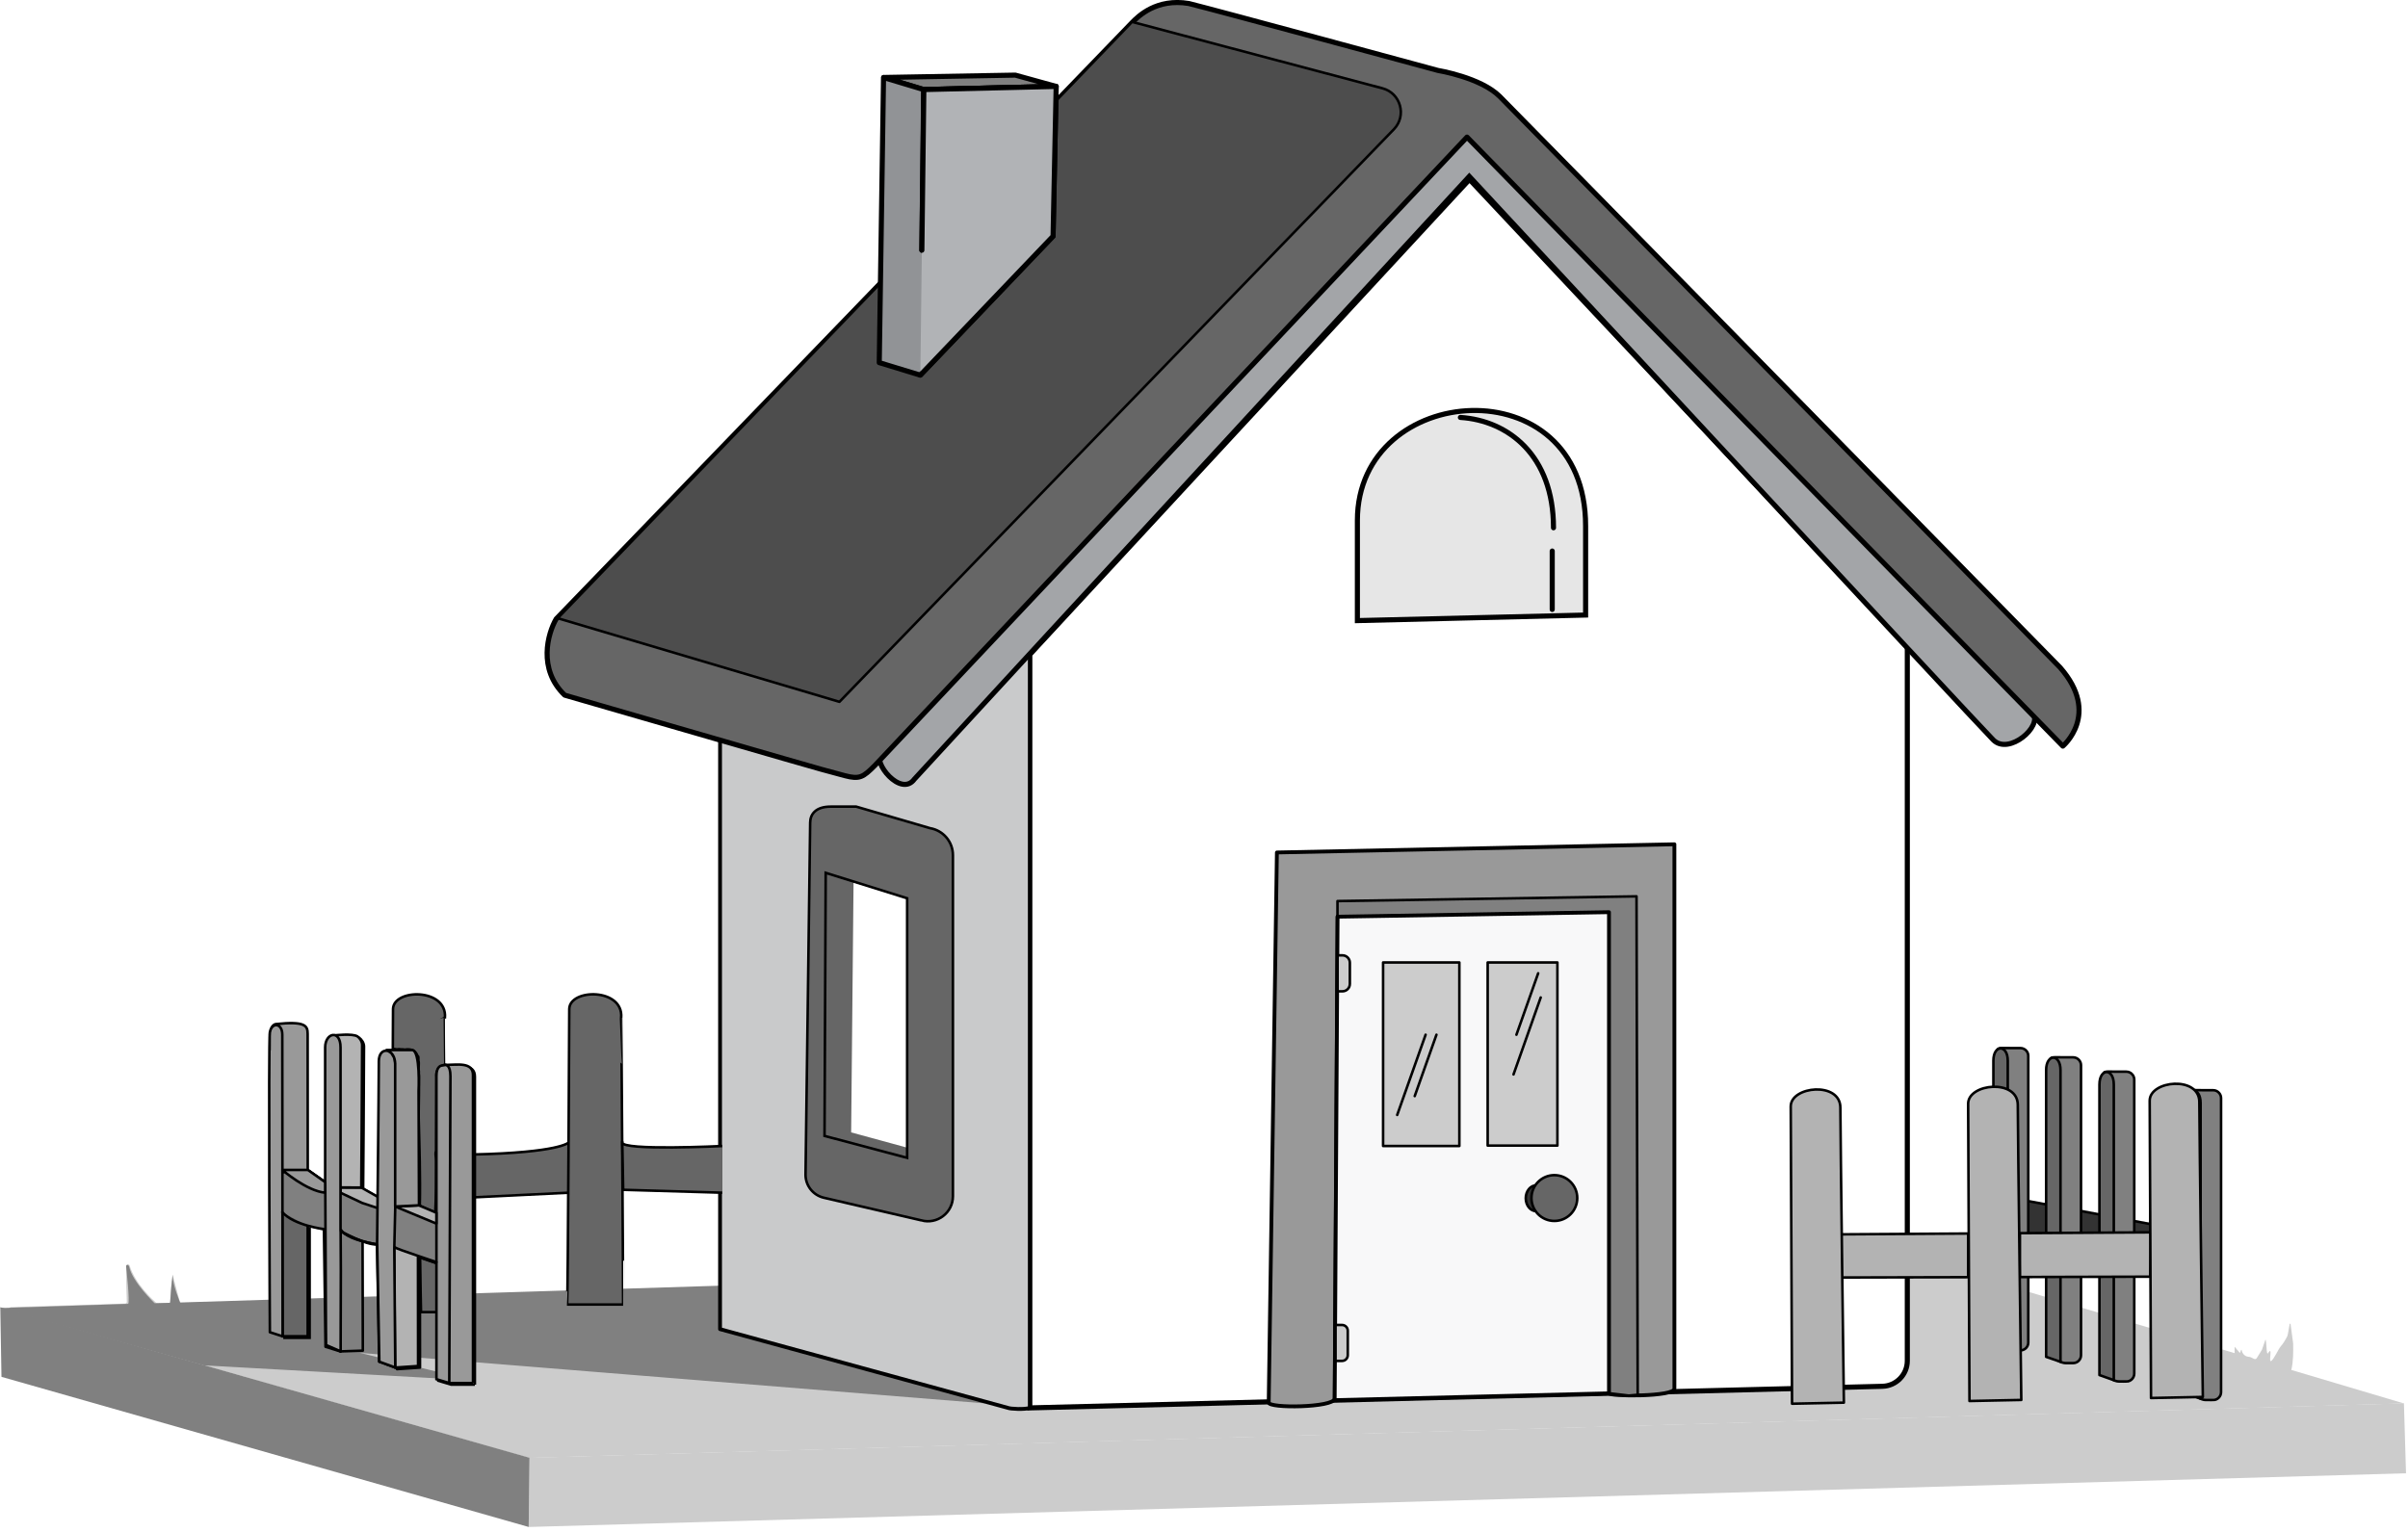 ﻿<svg width="473" height="301" viewBox="0 0 473 301" fill="none" xmlns="http://www.w3.org/2000/svg">
<g clip-path="url(#clip0_99_4)">
<path d="M450.08 269.15C450.48 267.66 450.47 265.44 450.44 263.96L449.93 260.15C449.93 260.15 449.9 260.11 449.88 260.1C449.84 260.1 449.8 260.1 449.76 260.1C449.6 260.93 449.41 262.3 449.29 262.55C448.99 263.17 448.41 264.1 447.95 264.61C447.56 265.05 446.63 267.13 446.12 267.42C445.53 267.74 446.54 264.27 445.51 265.88C445.16 266.43 445.26 263.76 445.01 263.17C445.01 263.15 444.32 265.21 444.31 265.2C444.31 265.22 443.37 266.73 443.36 266.75C442.94 267.5 442.51 266.62 441.64 266.58C441.03 266.55 440.46 266.01 440.35 265.35C440.28 264.94 440.07 265.57 439.99 265.85C439.87 265.68 439.02 264.74 438.94 264.61V265.87L419.51 260.1C419.47 260.09 419.43 260.06 419.4 260.03C419.06 260.02 418.69 259.92 418.36 259.77C417.17 259.23 416.75 256.79 417.03 259.3C416.94 259.37 416.77 259.28 416.65 259.24L381.27 248.72C381.27 248.72 381.2 248.72 381.17 248.71L35.64 256C35.49 256 35.36 255.9 35.32 255.76L33.97 250.7C33.97 250.7 33.47 252.44 33.44 255.71C33.44 255.89 33.3 256.04 33.12 256.04L30.88 256.06C30.8 256.03 30.74 256.01 30.67 255.98C30.06 255.45 26.56 252.27 25.46 248.67C25.35 248.32 24.84 248.38 24.83 248.74C24.73 251.11 24.87 254.7 24.91 255.79C24.91 255.97 24.77 256.12 24.59 256.13L2.17 256.82C1.8 256.83 1.73 257.36 2.09 257.46L103.96 286.45C103.96 286.45 104.03 286.45 104.06 286.46L472.21 275.76L450.09 269.18L450.08 269.15Z" fill="#CCCCCC"/>
<path d="M472.61 289.48L103.85 300.03L104.01 286.43L472.2 275.73L472.61 289.48Z" fill="#CCCCCC"/>
<path d="M103.85 300.03L0.29 270.53L0.06 256.85L104.01 286.43L103.85 300.03Z" fill="#808080"/>
<path d="M194.4 275.82L70.74 265.83L92.75 271.21L40.01 268.27L0 257.02C0 257.02 24.7 256.19 25.15 256.19C25.6 256.19 24.77 248.86 24.77 248.86C24.73 248.47 25.23 248.39 25.38 248.91C26 251.89 30.37 256.07 30.37 256.07L33.41 255.98C33.41 255.98 33.94 248.95 33.94 250.76C33.94 252.57 35.38 255.92 35.38 255.92L263.57 248.82L364.38 267.86C366.5 268.23 366.3 271.33 364.15 271.42L197.46 275.89C196.43 275.92 195.4 275.89 194.38 275.81L194.4 275.82Z" fill="#808080"/>
<path d="M374.66 126.94L288.65 35.25L202.28 128.61V276.63L369.75 272.39C372.48 272.32 374.65 270.09 374.65 267.37V126.94H374.66Z" fill="white" stroke="black" stroke-miterlimit="10"/>
<path d="M202.28 124.75L141.44 121.31V261.16L197.93 276.61C198.45 276.85 201.29 276.98 202.28 276.63V124.75Z" fill="#C9CACB" stroke="black" stroke-width="0.75" stroke-linecap="round" stroke-linejoin="round"/>
<path d="M288.47 24.77C288.47 24.77 397.44 137.68 399.33 140.18C401.22 142.68 394.62 148.47 391.53 145.38C388.44 142.29 288.61 34.66 288.61 34.66L179.62 153.08C176.98 156.75 171.21 149.71 173.08 147.83L288.47 24.77Z" fill="#A3A5A8" stroke="black" stroke-miterlimit="10"/>
<path d="M262.16 274.84C261.89 276.59 249.21 276.76 249.21 275.58L250.82 167.5L328.9 165.89V272.86C328.9 274.47 316.06 274.42 316.06 273.75V179.21L262.75 180.1L262.18 274.82L262.16 274.84Z" fill="#999999" stroke="black" stroke-width="0.75" stroke-linecap="round" stroke-linejoin="round"/>
<path d="M109.25 121.61C107.61 124.44 105.58 131.47 110.93 136.59C159.37 150.58 159.27 150.65 165.96 152.41C168.86 153.17 169.55 152.72 171.87 150.38L288.16 26.94L405.2 146.6C405.2 146.6 412.7 140.33 404.67 131.16C404.67 131.16 298.96 23.31 294.6 18.96C290.85 15.21 282.45 13.84 282.45 13.84C282.45 13.84 239.11 2.07 233.53 0.69C227.19 -0.38 223.57 3.19 222.37 4.44L109.25 121.61Z" fill="#666666" stroke="black" stroke-linecap="round" stroke-linejoin="round"/>
<path d="M262.74 180.12L316.05 179.23V273.51C316.05 273.65 316.16 273.77 316.3 273.78L319.94 274.21L321.69 274.05L321.46 176.12L262.72 177.05V180.12" fill="#808080"/>
<path d="M262.74 180.12L316.05 179.23V273.51C316.05 273.65 316.16 273.77 316.3 273.78L319.94 274.21L321.69 274.05L321.46 176.12L262.72 177.05V180.12" stroke="black" stroke-width="0.5" stroke-linecap="round" stroke-linejoin="round"/>
<path d="M316.05 273.77L262.17 275.11L262.74 180.12L316.05 179.23V273.77Z" fill="#F8F8F9" stroke="black" stroke-width="0.75" stroke-linecap="round" stroke-linejoin="round"/>
<path d="M286.66 189.11H271.68V225.17H286.66V189.11Z" fill="#CCCCCC" stroke="black" stroke-width="0.5" stroke-linecap="round" stroke-linejoin="round"/>
<path d="M262.74 187.71H263.7C264.5 187.71 265.15 188.36 265.15 189.16V193.33C265.15 194.13 264.5 194.78 263.7 194.78H262.74V187.71Z" fill="#CCCCCC" stroke="black" stroke-width="0.5" stroke-miterlimit="10"/>
<path d="M222.37 4.3L271.56 17.35C275.13 18.3 276.37 22.74 273.8 25.4L164.89 137.9L109.55 121.47L222.37 4.3Z" fill="#4D4D4D" stroke="black" stroke-width="0.5" stroke-linecap="round" stroke-linejoin="round"/>
<path d="M301.76 237.98C302.898 237.98 303.82 236.843 303.82 235.44C303.82 234.037 302.898 232.9 301.76 232.9C300.622 232.9 299.7 234.037 299.7 235.44C299.7 236.843 300.622 237.98 301.76 237.98Z" fill="#333333" stroke="black" stroke-width="0.5" stroke-miterlimit="10"/>
<path d="M305.32 239.9C307.805 239.9 309.82 237.885 309.82 235.4C309.82 232.915 307.805 230.9 305.32 230.9C302.835 230.9 300.82 232.915 300.82 235.4C300.82 237.885 302.835 239.9 305.32 239.9Z" fill="#666666" stroke="black" stroke-width="0.5" stroke-miterlimit="10"/>
<path d="M305.92 189.11H292.22V225.09H305.92V189.11Z" fill="#CCCCCC" stroke="black" stroke-width="0.5" stroke-linecap="round" stroke-linejoin="round"/>
<path d="M262.34 260.34H263.62C264.24 260.34 264.74 260.84 264.74 261.46V266.28C264.74 266.9 264.24 267.4 263.62 267.4H262.34V260.33V260.34Z" fill="#CCCCCC" stroke="black" stroke-width="0.5" stroke-miterlimit="10"/>
<path d="M266.63 121.94V102.26C266.63 74.92 311.46 71.64 311.46 103.35V120.85L266.63 121.94Z" fill="#E6E6E6" stroke="black" stroke-miterlimit="10"/>
<path d="M286.86 82.02C296.29 82.63 305.15 89.5 305.15 103.7" stroke="black" stroke-linecap="round" stroke-linejoin="round"/>
<path d="M304.9 108.27V119.75" stroke="black" stroke-linecap="round" stroke-linejoin="round"/>
<path d="M173.6 15.22L199.43 14.76L207.46 16.98L181.47 17.59L173.6 15.22Z" fill="#808080" stroke="black" stroke-linecap="round" stroke-linejoin="round"/>
<path d="M297.87 203.31L302.14 191.24" stroke="black" stroke-width="0.5" stroke-linecap="round" stroke-linejoin="round"/>
<path d="M302.64 195.99L297.3 211.11" stroke="black" stroke-width="0.5" stroke-linecap="round" stroke-linejoin="round"/>
<path d="M274.45 219.07L280.03 203.31" stroke="black" stroke-width="0.5" stroke-linecap="round" stroke-linejoin="round"/>
<path d="M277.89 215.37L282.16 203.31" stroke="black" stroke-width="0.5" stroke-linecap="round" stroke-linejoin="round"/>
<path d="M180.74 73.7L172.71 71.25L173.55 15.23L181.43 17.6L181.08 49.16L181.47 17.6L207.46 16.98L206.85 46.41L180.78 73.7" fill="#919396"/>
<path d="M180.74 73.7L172.71 71.25L173.55 15.23L181.43 17.6L181.08 49.16L181.47 17.6L207.46 16.98L206.85 46.41L180.78 73.7" stroke="black" stroke-linecap="round" stroke-linejoin="round"/>
<path d="M181.08 49.16L181.47 17.6L207.46 16.98L206.85 46.41L180.78 73.7" fill="#B1B3B6"/>
<path d="M181.08 49.16L181.47 17.6L207.46 16.98L206.85 46.41L180.78 73.7" stroke="black" stroke-linecap="round" stroke-linejoin="round"/>
<path d="M180.96 239.78L161.83 235.34C159.7 234.85 158.2 232.94 158.23 230.75L159.14 161.62C159.16 160.02 160.18 158.49 163.18 158.49H168.18L182.71 162.73C185.29 163.17 187.18 165.41 187.18 168.03V235.04C187.18 238.29 184.09 240.64 180.95 239.78H180.96Z" fill="#666666" stroke="black" stroke-width="0.5" stroke-miterlimit="10"/>
<path d="M178.19 225.5L167.19 222.5L167.66 173.34L178.19 176.5V225.5Z" fill="white"/>
<path d="M178.19 227.5L161.96 223.19L162.19 171.5L178.19 176.5V227.5Z" stroke="black" stroke-width="0.5" stroke-miterlimit="10"/>
<path d="M86.1 257.82V248.3L82.48 247.07L82.7 257.82H86.1Z" fill="#666666" stroke="black" stroke-width="0.5" stroke-miterlimit="10"/>
<path d="M111.69 224.49C111.69 224.49 109.99 226.47 92.91 226.84V235.27L111.69 234.35" fill="#666666"/>
<path d="M111.69 224.49C111.69 224.49 109.99 226.47 92.91 226.84V235.27L111.69 234.35" stroke="black" stroke-width="0.5" stroke-miterlimit="10"/>
<path d="M111.4 256.32C111.55 256.32 111.82 198.38 111.82 198.23C111.93 194.22 122.47 194.1 122.02 199.95C122.06 199.95 122.44 256.32 122.4 256.32H111.39H111.4Z" fill="#666666" stroke="black" stroke-width="0.5" stroke-miterlimit="10"/>
<path d="M141.86 225.18C141.86 225.18 122.22 226.13 122.22 224.49C122.22 222.85 122.41 233.78 122.41 233.78L141.86 234.35" fill="#666666"/>
<path d="M141.86 225.18C141.86 225.18 122.22 226.13 122.22 224.49C122.22 222.85 122.41 233.78 122.41 233.78L141.86 234.35" stroke="black" stroke-width="0.5" stroke-miterlimit="10"/>
<path d="M87.4 199.96C87.84 194.11 77.31 194.23 77.2 198.24C77.2 198.28 77.18 201.38 77.16 206.13C77.39 206.1 77.62 206.1 77.85 206.18C77.87 206.18 77.89 206.19 77.91 206.2C78.06 206.17 78.22 206.15 78.39 206.15C78.54 206.15 78.68 206.17 78.81 206.19C78.82 206.19 78.84 206.19 78.85 206.19H79.08C79.23 206.19 79.37 206.22 79.51 206.25C79.66 206.22 79.82 206.19 80 206.19C80.04 206.19 80.07 206.19 80.1 206.19C80.13 206.19 80.16 206.19 80.19 206.19C81.14 206.19 81.73 206.73 81.98 207.41C82.1 207.49 82.18 207.61 82.18 207.8C82.18 207.99 82.18 208.18 82.18 208.37C82.23 208.54 82.26 208.71 82.26 208.88C82.26 209.27 82.24 209.66 82.22 210.05C82.25 210.19 82.27 210.33 82.27 210.47C82.27 210.59 82.27 210.71 82.27 210.83C82.27 210.85 82.26 210.87 82.26 210.89C82.29 211.02 82.31 211.16 82.31 211.31C82.31 213.94 82.27 216.57 82.23 219.19C82.37 225.09 82.59 231 82.46 236.9C82.86 237.1 83.26 237.3 83.67 237.49C84.26 237.77 84.88 238 85.5 238.22C85.56 236.62 85.64 235.03 85.64 233.43C85.64 231.66 85.64 229.9 85.66 228.13C85.64 227.69 85.62 227.26 85.56 226.82C85.53 226.58 85.58 226.35 85.67 226.14C85.69 221.27 85.72 216.4 85.72 211.54C85.72 211.52 85.72 211.5 85.72 211.47C85.72 211.47 85.72 211.47 85.72 211.46C85.72 211.42 85.71 211.38 85.7 211.34C85.7 211.33 85.7 211.31 85.7 211.3C85.7 211.29 85.7 211.28 85.7 211.27C85.7 211.25 85.7 211.23 85.7 211.21C85.7 211.04 85.72 210.87 85.77 210.69C85.77 210.69 85.77 210.69 85.77 210.68C85.78 210.65 85.96 210.23 85.97 210.2C85.97 210.2 85.97 210.19 85.97 210.18C86.16 209.86 86.39 209.64 86.71 209.44C86.79 209.39 86.86 209.37 86.96 209.33C87.18 209.24 87.12 209.25 87.21 209.23C87.21 209.23 87.34 209.21 87.47 209.2C87.43 203.69 87.39 199.97 87.38 199.97L87.4 199.96Z" fill="#666666" stroke="black" stroke-width="0.5" stroke-miterlimit="10"/>
<path d="M54.53 228.4L66.13 234.2L82.66 238.48L87.87 240.05L87.21 248.53L84.8 247.87L77.81 245.59L62.53 241.55L59.71 240.78L53.89 238.01L54.53 228.4Z" fill="#808080"/>
<path d="M60.82 241.13V262.86H55.89C55.87 254.75 55.85 246.63 55.83 238.52" fill="#666666"/>
<path d="M60.82 241.13V262.86H55.89C55.87 254.75 55.85 246.63 55.83 238.52" stroke="black" stroke-width="0.5" stroke-miterlimit="10"/>
<path d="M56.06 230.87L55.83 228.4" stroke="black" stroke-width="0.5" stroke-linejoin="round"/>
<path d="M93.28 272.07V211.53C93.28 208.91 90.16 209.55 87.93 209.55C87.42 209.62 87.09 209.69 87.09 209.69C87.09 209.69 86.1 209.77 86.1 211.68V271.3L88.62 272.06H93.28V272.07Z" fill="#999999" stroke="black" stroke-width="0.5" stroke-miterlimit="10"/>
<path d="M87.93 209.56C87.93 209.56 88.85 209.56 88.85 211.77L88.62 272.08" stroke="black" stroke-width="0.5" stroke-miterlimit="10"/>
<path d="M86.1 248.3C86.1 248.3 84.38 247.73 82.48 247.07C80.36 246.32 78.15 245.64 77.8 245.29L77.99 269.02L82.5 268.71L82.48 247.07L86.1 248.3Z" fill="#B3B3B3"/>
<path d="M82.48 247.07C84.38 247.73 86.1 248.3 86.1 248.3L82.48 247.07ZM82.48 247.07C80.36 246.32 78.15 245.64 77.8 245.29L77.99 269.02L82.5 268.71L82.48 247.07Z" stroke="black" stroke-width="0.5" stroke-linecap="round" stroke-linejoin="round"/>
<path d="M67.26 233.63H71.33L74.79 235.58V237.75L71.5 236.67L67.26 234.66V233.63Z" fill="#B3B3B3" stroke="black" stroke-width="0.5" stroke-miterlimit="10"/>
<path d="M66.13 203.74C66.13 203.74 69.63 203.34 70.58 203.95C71.02 204.23 71.5 204.92 71.5 205.62C71.5 212.63 71.33 233.65 71.33 233.65L67.26 233.62" fill="#B3B3B3"/>
<path d="M66.13 203.74C66.13 203.74 69.63 203.34 70.58 203.95C71.02 204.23 71.5 204.92 71.5 205.62C71.5 212.63 71.33 233.65 71.33 233.65L67.26 233.62" stroke="black" stroke-width="0.5" stroke-miterlimit="10"/>
<path d="M60.82 230.19L64.24 232.59" stroke="black" stroke-width="0.5" stroke-miterlimit="10"/>
<path d="M54.16 228.09L65.76 233.89L82.28 238.17L87.49 239.74L86.83 248.22L84.43 247.56L77.43 245.29L62.15 241.24L59.33 240.47L53.51 237.71L54.16 228.09Z" fill="#808080"/>
<path d="M60.44 240.83V262.56H55.51C55.49 254.45 55.47 246.33 55.45 238.22" fill="#666666"/>
<path d="M60.44 240.83V262.56H55.51C55.49 254.45 55.47 246.33 55.45 238.22" stroke="black" stroke-width="0.5" stroke-miterlimit="10"/>
<path d="M55.68 230.56L55.45 228.09" stroke="black" stroke-width="0.5" stroke-linejoin="round"/>
<path d="M71.22 243.87L71.27 265.38L66.88 265.53V241.87C68.3 242.83 69.9 243.46 71.22 243.86C72.85 244.35 74.06 244.5 74.06 244.5L74.48 267.54L77.61 268.69L77.42 245.27" fill="#808080"/>
<path d="M71.22 243.87L71.27 265.38L66.88 265.53V241.87C68.3 242.83 69.9 243.46 71.22 243.86C72.85 244.35 74.06 244.5 74.06 244.5L74.48 267.54L77.61 268.69L77.42 245.27" stroke="black" stroke-width="0.5" stroke-linecap="round" stroke-linejoin="round"/>
<path d="M92.91 271.76V211.22C92.91 208.6 89.79 209.24 87.56 209.24C87.05 209.31 86.72 209.38 86.72 209.38C86.72 209.38 85.73 209.46 85.73 211.37V270.99L88.25 271.75H92.91V271.76Z" fill="#999999" stroke="black" stroke-width="0.5" stroke-miterlimit="10"/>
<path d="M88.25 271.76L88.48 211.45C88.48 209.24 87.56 209.24 87.56 209.24" stroke="black" stroke-width="0.5" stroke-miterlimit="10"/>
<path d="M85.72 238.29L82.28 236.83L77.62 237.06L85.72 240.42V238.29Z" fill="#B3B3B3" stroke="black" stroke-width="0.5" stroke-linecap="round" stroke-linejoin="round"/>
<path d="M85.72 247.99C85.72 247.99 84 247.42 82.1 246.76C79.98 246.01 77.77 245.33 77.42 244.98L77.61 268.71L82.12 268.4L82.1 246.76L85.72 247.99Z" fill="#B3B3B3"/>
<path d="M82.1 246.76C84 247.42 85.72 247.99 85.72 247.99L82.1 246.76ZM82.1 246.76C79.98 246.01 77.77 245.33 77.42 244.98L77.61 268.71L82.12 268.4L82.1 246.76Z" stroke="black" stroke-width="0.5" stroke-linecap="round" stroke-linejoin="round"/>
<path d="M66.88 233.32H70.95L74.41 235.27V237.45L71.13 236.36L66.88 234.35V233.32Z" fill="#B3B3B3" stroke="black" stroke-width="0.5" stroke-miterlimit="10"/>
<path d="M65.76 203.43C65.76 203.43 69.26 203.03 70.21 203.64C70.65 203.92 71.13 204.61 71.13 205.31C71.13 212.32 70.96 233.34 70.96 233.34L66.89 233.31" fill="#B3B3B3"/>
<path d="M65.76 203.43C65.76 203.43 69.26 203.03 70.21 203.64C70.65 203.92 71.13 204.61 71.13 205.31C71.13 212.32 70.96 233.34 70.96 233.34L66.89 233.31" stroke="black" stroke-width="0.5" stroke-miterlimit="10"/>
<path d="M60.44 229.88L63.86 232.29" stroke="black" stroke-width="0.5" stroke-miterlimit="10"/>
<path d="M52.95 206.38L52.97 203.31C53.01 200.84 55.45 200.76 55.45 203.29C55.45 207.11 55.51 262.57 55.51 262.57L53.01 261.76C53.01 261.76 52.7 204.36 53.01 202.83C53.32 201.3 54.16 201.22 54.16 201.22C59.97 200.61 60.43 201.53 60.43 203.13C60.43 204.62 60.45 229.88 60.45 229.88H55.46C55.46 229.88 60.2 234.01 63.87 234.35V205.8C63.87 202.9 66.89 202.21 66.89 205.8V241.88C66.89 241.88 71.78 244.67 74.07 244.52C74.07 244.52 74.41 213.83 74.41 209.08V208.56C74.41 205.43 77.62 205.93 77.62 209.08V237.07V208.9L77.41 207.8L76.88 206.93L76.29 206.53L75.91 206.32C75.7 206.32 77.92 206.32 80.94 206.32C82.62 206.32 82.22 214.44 82.22 214.44L82.3 236.83L78.86 237L77.64 237.06L77.45 245.28L77.64 268.7L74.51 267.55L74.09 244.51C69.66 243.8 67.6 242.67 66.91 241.57L66.95 249.67L66.91 265.53L64.04 264.27L63.89 232.28L60.47 229.87H55.48L55.71 230.55" fill="#999999"/>
<path d="M52.95 206.38L52.97 203.31C53.01 200.84 55.45 200.76 55.45 203.29C55.45 207.11 55.51 262.57 55.51 262.57L53.01 261.76C53.01 261.76 52.7 204.36 53.01 202.83C53.32 201.3 54.16 201.22 54.16 201.22C59.97 200.61 60.43 201.53 60.43 203.13C60.43 204.62 60.45 229.88 60.45 229.88H55.46C55.46 229.88 60.2 234.01 63.87 234.35V205.8C63.87 202.9 66.89 202.21 66.89 205.8V241.88C66.89 241.88 71.78 244.67 74.07 244.52C74.07 244.52 74.41 213.83 74.41 209.08V208.56C74.41 205.43 77.62 205.93 77.62 209.08V237.07V208.9L77.41 207.8L76.88 206.93L76.29 206.53L75.91 206.32C75.7 206.32 77.92 206.32 80.94 206.32C82.62 206.32 82.22 214.44 82.22 214.44L82.3 236.83L78.86 237L77.64 237.06L77.45 245.28L77.64 268.7L74.51 267.55L74.09 244.51C69.66 243.8 67.6 242.67 66.91 241.57L66.95 249.67L66.91 265.53L64.04 264.27L63.89 232.28L60.47 229.87H55.48L55.71 230.55" stroke="black" stroke-width="0.5" stroke-linejoin="round"/>
<path d="M66.88 265.54L63.94 264.62L63.63 241.5C63.63 241.5 57.82 240.81 55.45 238.18" stroke="black" stroke-width="0.5" stroke-linecap="round" stroke-linejoin="round"/>
<path d="M431.69 250L395.75 243.59L396.04 235.55L432.72 242.46L431.69 250Z" fill="#333333" stroke="black" stroke-width="0.5" stroke-linecap="round" stroke-linejoin="round"/>
<path d="M396.87 265.33H395.39C394.54 265.33 393.31 264.64 393.3 263.81L392.29 206.57C392.29 205.73 393.13 205.95 394.84 205.93H396.86C397.35 205.93 397.81 206.16 398.1 206.54C398.3 206.8 398.41 207.12 398.41 207.45V263.81C398.41 264.65 397.72 265.33 396.86 265.33H396.87Z" fill="#808080" stroke="black" stroke-width="0.5" stroke-miterlimit="10"/>
<path d="M391.56 208.4C391.56 205.2 394.38 205.2 394.38 208.4V265.08L391.56 264.11V208.4Z" fill="#666666" stroke="black" stroke-width="0.5" stroke-linecap="round" stroke-linejoin="round"/>
<path d="M407.23 267.83H405.75C404.9 267.83 403.67 267.14 403.66 266.29L402.65 208.4C402.65 207.55 403.49 207.77 405.2 207.75H407.22C407.71 207.75 408.17 207.98 408.46 208.37C408.66 208.64 408.77 208.96 408.77 209.29V266.29C408.77 267.14 408.08 267.83 407.22 267.83H407.23Z" fill="#808080" stroke="black" stroke-width="0.5" stroke-miterlimit="10"/>
<path d="M401.92 210.25C401.92 207.01 404.74 207.01 404.74 210.25V267.58L401.92 266.6V210.26V210.25Z" fill="#666666" stroke="black" stroke-width="0.5" stroke-linecap="round" stroke-linejoin="round"/>
<path d="M417.69 271.44H416.21C415.36 271.44 414.13 270.74 414.12 269.88L413.11 211.22C413.11 210.35 413.95 210.58 415.66 210.57H417.68C418.17 210.57 418.63 210.8 418.92 211.2C419.12 211.47 419.23 211.8 419.23 212.13V269.89C419.23 270.75 418.54 271.45 417.68 271.45L417.69 271.44Z" fill="#808080" stroke="black" stroke-width="0.5" stroke-miterlimit="10"/>
<path d="M412.39 213.1C412.39 209.82 415.21 209.82 415.21 213.1V271.18L412.39 270.18V213.09V213.1Z" fill="#666666" stroke="black" stroke-width="0.5" stroke-linecap="round" stroke-linejoin="round"/>
<path d="M434.74 275.08H433.26C432.41 275.08 431.18 274.38 431.17 273.52L430.16 214.86C430.16 213.99 431 214.22 432.71 214.21H434.73C435.22 214.21 435.68 214.44 435.97 214.84C436.17 215.11 436.28 215.44 436.28 215.77V273.53C436.28 274.39 435.59 275.09 434.73 275.09L434.74 275.08Z" fill="#808080" stroke="black" stroke-width="0.5" stroke-miterlimit="10"/>
<path d="M429.44 216.74C429.44 213.46 432.26 213.46 432.26 216.74V274.82L429.44 273.82V216.73V216.74Z" fill="#666666" stroke="black" stroke-width="0.5" stroke-linecap="round" stroke-linejoin="round"/>
<path d="M361.91 251.01L386.6 250.95V242.37L361.84 242.53" fill="#B3B3B3"/>
<path d="M361.91 251.01L386.6 250.95V242.37L361.84 242.53" stroke="black" stroke-width="0.5" stroke-linecap="round" stroke-linejoin="round"/>
<path d="M396.77 242.3V250.92L422.37 250.85L422.53 242.14L396.77 242.3Z" fill="#B3B3B3" stroke="black" stroke-width="0.5" stroke-linecap="round" stroke-linejoin="round"/>
<path d="M422.52 274.68C422.52 274.68 422.26 220.29 422.26 216.28C422.26 212.27 432.01 211.33 432.01 216.52C432.01 221.71 432.7 274.48 432.7 274.48L422.52 274.69V274.68Z" fill="#B3B3B3" stroke="black" stroke-width="0.5" stroke-linecap="round" stroke-linejoin="round"/>
<path d="M352.01 275.8C352.01 275.8 351.75 221.41 351.75 217.4C351.75 213.39 361.5 212.45 361.5 217.64C361.5 222.83 362.19 275.6 362.19 275.6L352.01 275.81V275.8Z" fill="#B3B3B3" stroke="black" stroke-width="0.5" stroke-linecap="round" stroke-linejoin="round"/>
<path d="M386.86 275.27C386.86 275.27 386.6 220.88 386.6 216.87C386.6 212.86 396.35 211.92 396.35 217.11C396.35 222.3 397.04 275.07 397.04 275.07L386.86 275.28V275.27Z" fill="#B3B3B3" stroke="black" stroke-width="0.5" stroke-linecap="round" stroke-linejoin="round"/>
</g>
<defs>
<clipPath id="clip0_99_4">
<rect width="472.61" height="300.03" fill="white"/>
</clipPath>
</defs>
</svg>
